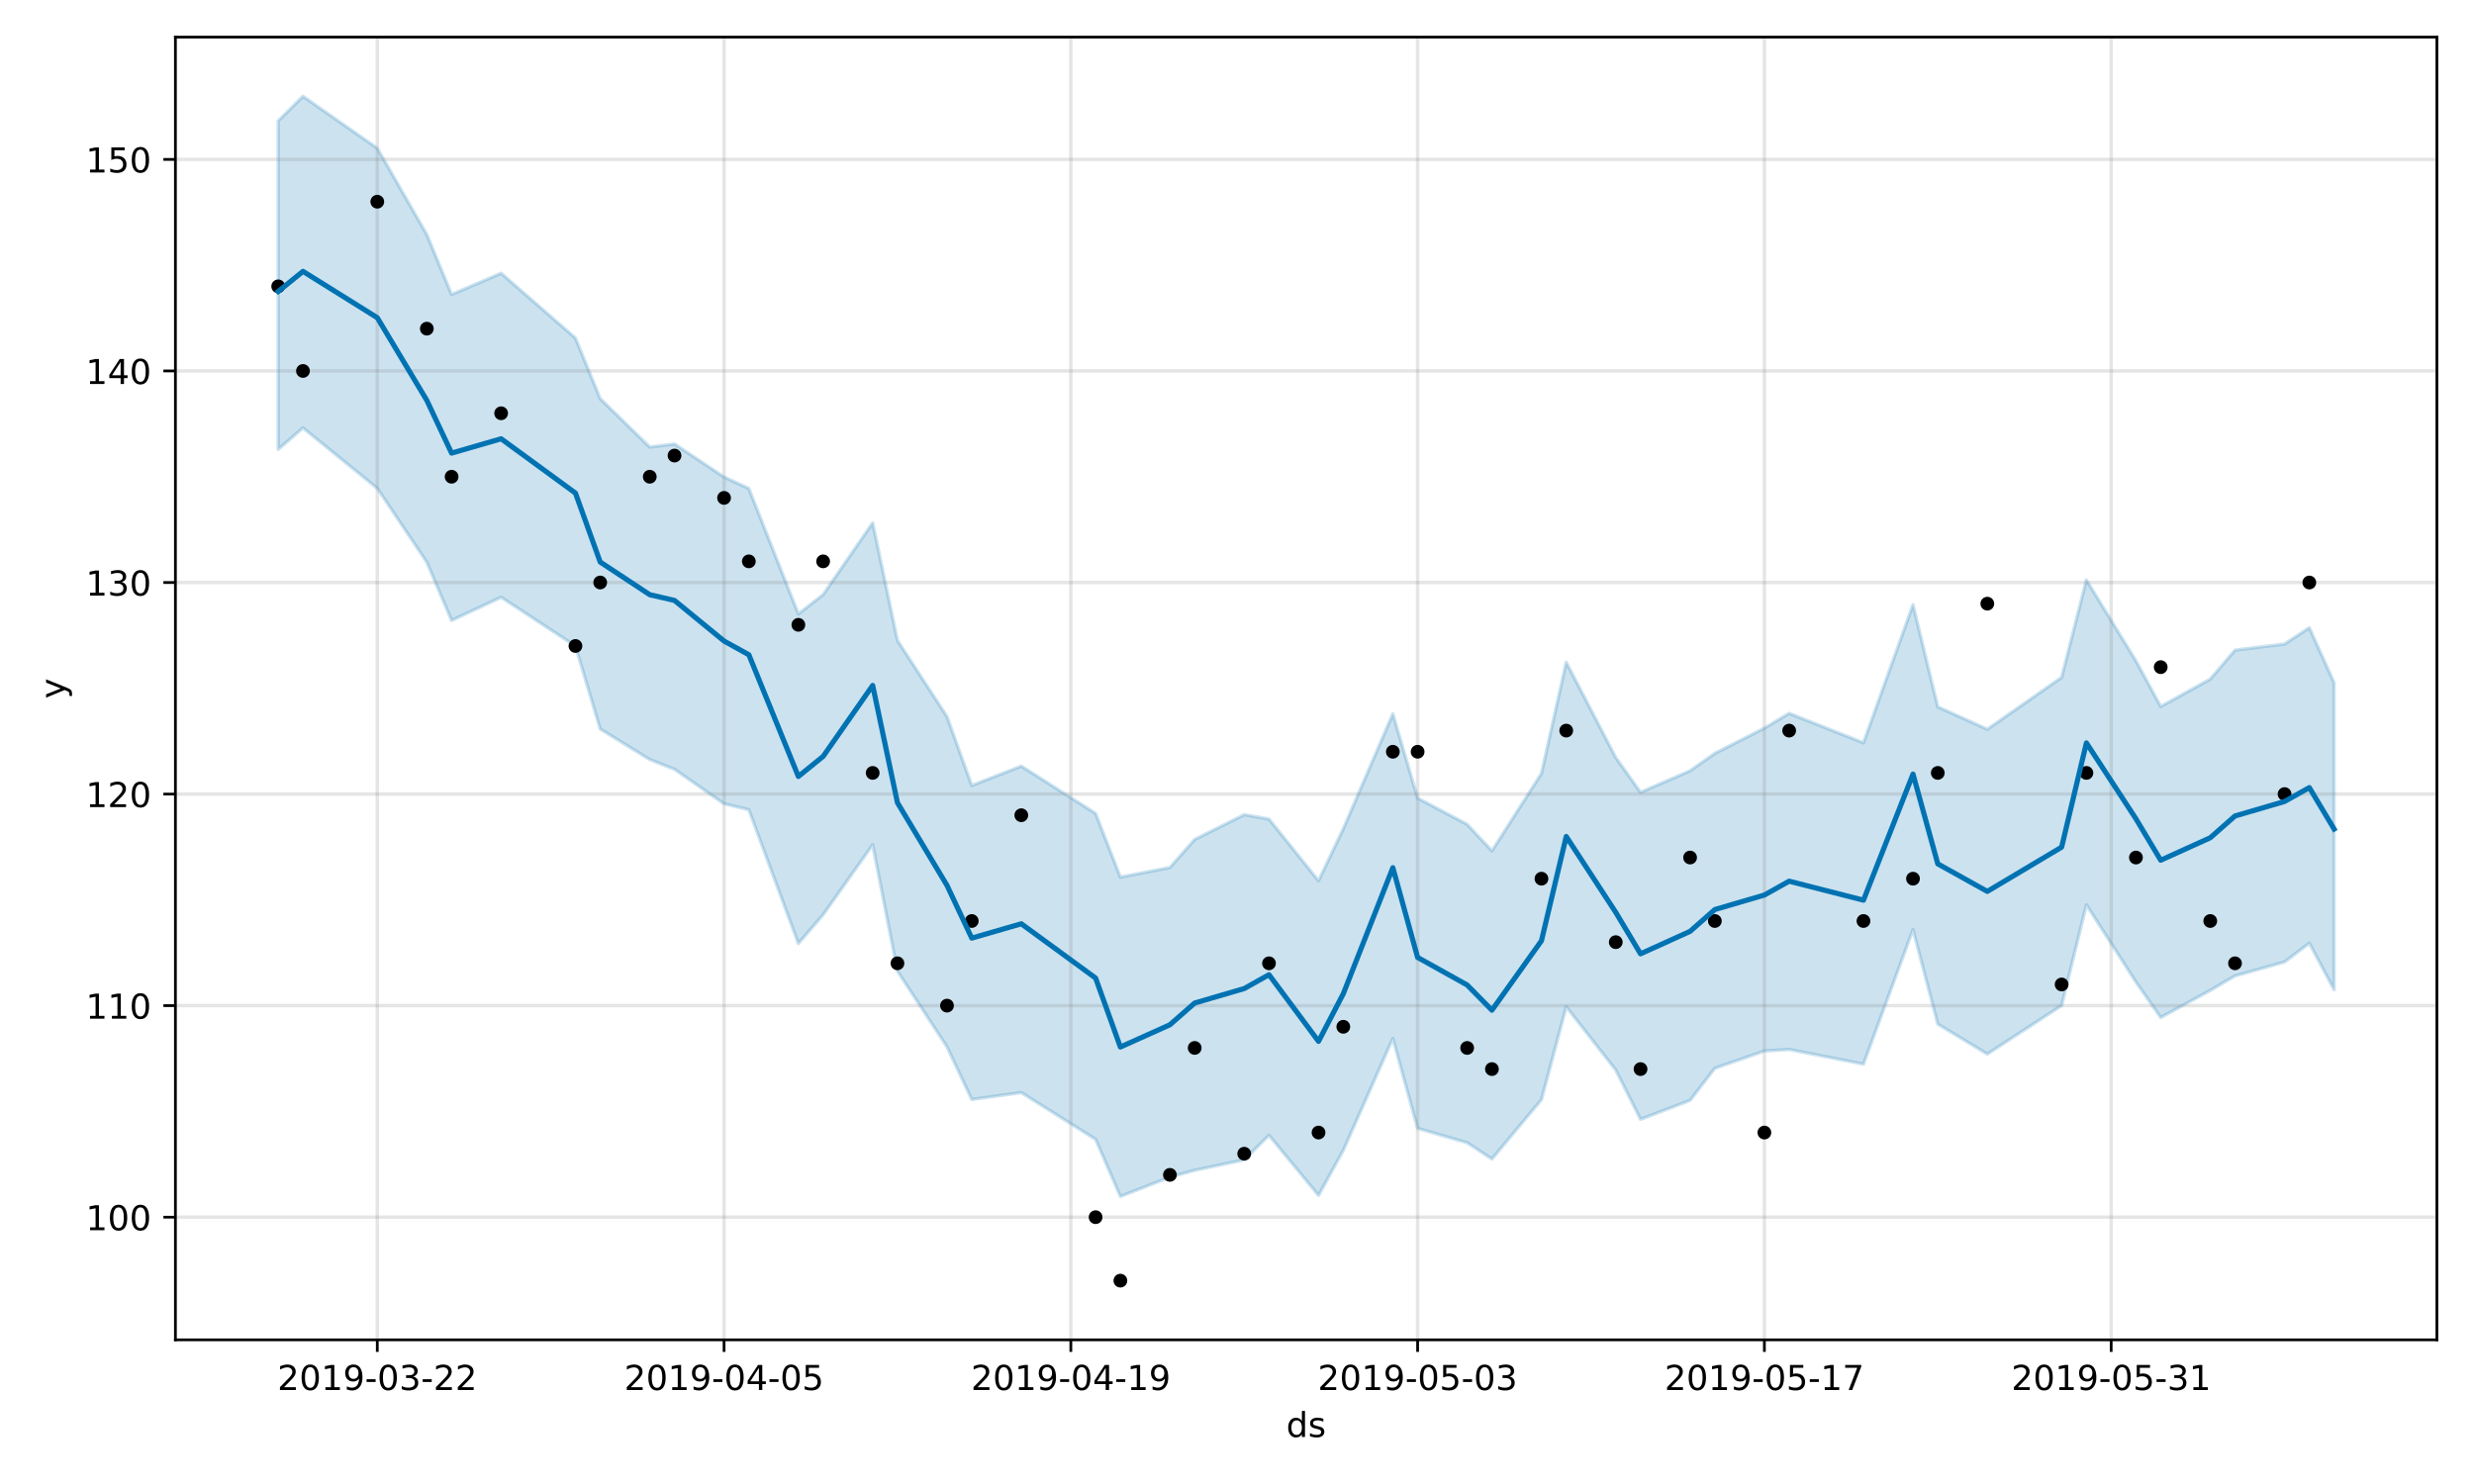 <?xml version="1.0" encoding="utf-8" standalone="no"?>
<!DOCTYPE svg PUBLIC "-//W3C//DTD SVG 1.1//EN"
  "http://www.w3.org/Graphics/SVG/1.1/DTD/svg11.dtd">
<!-- Created with matplotlib (https://matplotlib.org/) -->
<svg height="432pt" version="1.1" viewBox="0 0 720 432" width="720pt" xmlns="http://www.w3.org/2000/svg" xmlns:xlink="http://www.w3.org/1999/xlink">
 <defs>
  <style type="text/css">
*{stroke-linecap:butt;stroke-linejoin:round;}
  </style>
 </defs>
 <g id="figure_1">
  <g id="patch_1">
   <path d="M 0 432 
L 720 432 
L 720 0 
L 0 0 
z
" style="fill:#ffffff;"/>
  </g>
  <g id="axes_1">
   <g id="patch_2">
    <path d="M 51.05 390.04 
L 709.2 390.04 
L 709.2 10.8 
L 51.05 10.8 
z
" style="fill:#ffffff;"/>
   </g>
   <g id="PolyCollection_1">
    <defs>
     <path d="M 80.966 -396.815 
L 80.966 -301.188 
L 88.175 -307.434 
L 109.801 -289.834 
L 124.218 -268.324 
L 131.426 -251.391 
L 145.844 -258.13 
L 167.47 -243.941 
L 174.678 -219.779 
L 189.096 -210.895 
L 196.304 -208.045 
L 210.722 -198.003 
L 217.93 -196.288 
L 232.348 -157.341 
L 239.556 -165.713 
L 253.974 -186.075 
L 261.182 -149.283 
L 275.6 -127.259 
L 282.808 -111.94 
L 297.225 -113.935 
L 318.851 -100.33 
L 326.06 -83.711 
L 340.477 -89.347 
L 347.686 -91.326 
L 362.103 -94.373 
L 369.312 -101.496 
L 383.729 -84.02 
L 390.938 -97.128 
L 405.355 -129.677 
L 412.564 -103.531 
L 426.981 -99.341 
L 434.19 -94.608 
L 448.607 -111.886 
L 455.816 -138.93 
L 470.233 -120.495 
L 477.442 -106.146 
L 491.859 -111.675 
L 499.068 -121.024 
L 513.485 -126.042 
L 520.694 -126.48 
L 542.32 -122.237 
L 556.737 -161.389 
L 563.946 -133.891 
L 578.363 -125.159 
L 599.989 -139.285 
L 607.198 -168.598 
L 621.615 -146.116 
L 628.824 -135.801 
L 643.241 -143.691 
L 650.449 -147.906 
L 664.867 -151.97 
L 672.075 -157.436 
L 679.284 -143.882 
L 679.284 -233.262 
L 679.284 -233.262 
L 672.075 -249.267 
L 664.867 -244.523 
L 650.449 -242.747 
L 643.241 -234.305 
L 628.824 -226.334 
L 621.615 -239.614 
L 607.198 -263.16 
L 599.989 -234.813 
L 578.363 -219.71 
L 563.946 -226.228 
L 556.737 -255.964 
L 542.32 -215.759 
L 520.694 -224.341 
L 513.485 -220.035 
L 499.068 -212.695 
L 491.859 -207.624 
L 477.442 -201.354 
L 470.233 -211.462 
L 455.816 -239.214 
L 448.607 -206.855 
L 434.19 -184.305 
L 426.981 -192.023 
L 412.564 -199.666 
L 405.355 -224.191 
L 390.938 -190.747 
L 383.729 -175.604 
L 369.312 -193.556 
L 362.103 -194.842 
L 347.686 -187.63 
L 340.477 -179.465 
L 326.06 -176.676 
L 318.851 -195.2 
L 297.225 -208.974 
L 282.808 -203.346 
L 275.6 -223.392 
L 261.182 -245.56 
L 253.974 -279.79 
L 239.556 -258.911 
L 232.348 -253.276 
L 217.93 -289.786 
L 210.722 -293.133 
L 196.304 -302.761 
L 189.096 -301.856 
L 174.678 -315.943 
L 167.47 -333.586 
L 145.844 -352.459 
L 131.426 -346.268 
L 124.218 -363.712 
L 109.801 -388.847 
L 88.175 -403.962 
L 80.966 -396.815 
z
" id="md60b4ed376" style="stroke:#0072b2;stroke-opacity:0.2;"/>
    </defs>
    <g clip-path="url(#p9b89abe8af)">
     <use style="fill:#0072b2;fill-opacity:0.2;stroke:#0072b2;stroke-opacity:0.2;" x="0" xlink:href="#md60b4ed376" y="432"/>
    </g>
   </g>
   <g id="matplotlib.axis_1">
    <g id="xtick_1">
     <g id="line2d_1">
      <path clip-path="url(#p9b89abe8af)" d="M 109.801 390.04 
L 109.801 10.8 
" style="fill:none;stroke:#808080;stroke-linecap:square;stroke-opacity:0.2;"/>
     </g>
     <g id="line2d_2">
      <defs>
       <path d="M 0 0 
L 0 3.5 
" id="me3445e8566" style="stroke:#000000;stroke-width:0.8;"/>
      </defs>
      <g>
       <use style="stroke:#000000;stroke-width:0.8;" x="109.801" xlink:href="#me3445e8566" y="390.04"/>
      </g>
     </g>
     <g id="text_1">
      <!-- 2019-03-22 -->
      <defs>
       <path d="M 19.188 8.297 
L 53.609 8.297 
L 53.609 0 
L 7.328 0 
L 7.328 8.297 
Q 12.938 14.109 22.625 23.891 
Q 32.328 33.688 34.812 36.531 
Q 39.547 41.844 41.422 45.531 
Q 43.312 49.219 43.312 52.781 
Q 43.312 58.594 39.234 62.25 
Q 35.156 65.922 28.609 65.922 
Q 23.969 65.922 18.812 64.312 
Q 13.672 62.703 7.812 59.422 
L 7.812 69.391 
Q 13.766 71.781 18.938 73 
Q 24.125 74.219 28.422 74.219 
Q 39.75 74.219 46.484 68.547 
Q 53.219 62.891 53.219 53.422 
Q 53.219 48.922 51.531 44.891 
Q 49.859 40.875 45.406 35.406 
Q 44.188 33.984 37.641 27.219 
Q 31.109 20.453 19.188 8.297 
z
" id="DejaVuSans-50"/>
       <path d="M 31.781 66.406 
Q 24.172 66.406 20.328 58.906 
Q 16.5 51.422 16.5 36.375 
Q 16.5 21.391 20.328 13.891 
Q 24.172 6.391 31.781 6.391 
Q 39.453 6.391 43.281 13.891 
Q 47.125 21.391 47.125 36.375 
Q 47.125 51.422 43.281 58.906 
Q 39.453 66.406 31.781 66.406 
z
M 31.781 74.219 
Q 44.047 74.219 50.516 64.516 
Q 56.984 54.828 56.984 36.375 
Q 56.984 17.969 50.516 8.266 
Q 44.047 -1.422 31.781 -1.422 
Q 19.531 -1.422 13.062 8.266 
Q 6.594 17.969 6.594 36.375 
Q 6.594 54.828 13.062 64.516 
Q 19.531 74.219 31.781 74.219 
z
" id="DejaVuSans-48"/>
       <path d="M 12.406 8.297 
L 28.516 8.297 
L 28.516 63.922 
L 10.984 60.406 
L 10.984 69.391 
L 28.422 72.906 
L 38.281 72.906 
L 38.281 8.297 
L 54.391 8.297 
L 54.391 0 
L 12.406 0 
z
" id="DejaVuSans-49"/>
       <path d="M 10.984 1.516 
L 10.984 10.5 
Q 14.703 8.734 18.5 7.812 
Q 22.312 6.891 25.984 6.891 
Q 35.75 6.891 40.891 13.453 
Q 46.047 20.016 46.781 33.406 
Q 43.953 29.203 39.594 26.953 
Q 35.25 24.703 29.984 24.703 
Q 19.047 24.703 12.672 31.312 
Q 6.297 37.938 6.297 49.422 
Q 6.297 60.641 12.938 67.422 
Q 19.578 74.219 30.609 74.219 
Q 43.266 74.219 49.922 64.516 
Q 56.594 54.828 56.594 36.375 
Q 56.594 19.141 48.406 8.859 
Q 40.234 -1.422 26.422 -1.422 
Q 22.703 -1.422 18.891 -0.688 
Q 15.094 0.047 10.984 1.516 
z
M 30.609 32.422 
Q 37.25 32.422 41.125 36.953 
Q 45.016 41.5 45.016 49.422 
Q 45.016 57.281 41.125 61.844 
Q 37.25 66.406 30.609 66.406 
Q 23.969 66.406 20.094 61.844 
Q 16.219 57.281 16.219 49.422 
Q 16.219 41.5 20.094 36.953 
Q 23.969 32.422 30.609 32.422 
z
" id="DejaVuSans-57"/>
       <path d="M 4.891 31.391 
L 31.203 31.391 
L 31.203 23.391 
L 4.891 23.391 
z
" id="DejaVuSans-45"/>
       <path d="M 40.578 39.312 
Q 47.656 37.797 51.625 33 
Q 55.609 28.219 55.609 21.188 
Q 55.609 10.406 48.188 4.484 
Q 40.766 -1.422 27.094 -1.422 
Q 22.516 -1.422 17.656 -0.516 
Q 12.797 0.391 7.625 2.203 
L 7.625 11.719 
Q 11.719 9.328 16.594 8.109 
Q 21.484 6.891 26.812 6.891 
Q 36.078 6.891 40.938 10.547 
Q 45.797 14.203 45.797 21.188 
Q 45.797 27.641 41.281 31.266 
Q 36.766 34.906 28.719 34.906 
L 20.219 34.906 
L 20.219 43.016 
L 29.109 43.016 
Q 36.375 43.016 40.234 45.922 
Q 44.094 48.828 44.094 54.297 
Q 44.094 59.906 40.109 62.906 
Q 36.141 65.922 28.719 65.922 
Q 24.656 65.922 20.016 65.031 
Q 15.375 64.156 9.812 62.312 
L 9.812 71.094 
Q 15.438 72.656 20.344 73.438 
Q 25.25 74.219 29.594 74.219 
Q 40.828 74.219 47.359 69.109 
Q 53.906 64.016 53.906 55.328 
Q 53.906 49.266 50.438 45.094 
Q 46.969 40.922 40.578 39.312 
z
" id="DejaVuSans-51"/>
      </defs>
      <g transform="translate(80.743 404.638)scale(0.1 -0.1)">
       <use xlink:href="#DejaVuSans-50"/>
       <use x="63.623" xlink:href="#DejaVuSans-48"/>
       <use x="127.246" xlink:href="#DejaVuSans-49"/>
       <use x="190.869" xlink:href="#DejaVuSans-57"/>
       <use x="254.492" xlink:href="#DejaVuSans-45"/>
       <use x="290.576" xlink:href="#DejaVuSans-48"/>
       <use x="354.199" xlink:href="#DejaVuSans-51"/>
       <use x="417.822" xlink:href="#DejaVuSans-45"/>
       <use x="453.906" xlink:href="#DejaVuSans-50"/>
       <use x="517.529" xlink:href="#DejaVuSans-50"/>
      </g>
     </g>
    </g>
    <g id="xtick_2">
     <g id="line2d_3">
      <path clip-path="url(#p9b89abe8af)" d="M 210.722 390.04 
L 210.722 10.8 
" style="fill:none;stroke:#808080;stroke-linecap:square;stroke-opacity:0.2;"/>
     </g>
     <g id="line2d_4">
      <g>
       <use style="stroke:#000000;stroke-width:0.8;" x="210.722" xlink:href="#me3445e8566" y="390.04"/>
      </g>
     </g>
     <g id="text_2">
      <!-- 2019-04-05 -->
      <defs>
       <path d="M 37.797 64.312 
L 12.891 25.391 
L 37.797 25.391 
z
M 35.203 72.906 
L 47.609 72.906 
L 47.609 25.391 
L 58.016 25.391 
L 58.016 17.188 
L 47.609 17.188 
L 47.609 0 
L 37.797 0 
L 37.797 17.188 
L 4.891 17.188 
L 4.891 26.703 
z
" id="DejaVuSans-52"/>
       <path d="M 10.797 72.906 
L 49.516 72.906 
L 49.516 64.594 
L 19.828 64.594 
L 19.828 46.734 
Q 21.969 47.469 24.109 47.828 
Q 26.266 48.188 28.422 48.188 
Q 40.625 48.188 47.75 41.5 
Q 54.891 34.812 54.891 23.391 
Q 54.891 11.625 47.562 5.094 
Q 40.234 -1.422 26.906 -1.422 
Q 22.312 -1.422 17.547 -0.641 
Q 12.797 0.141 7.719 1.703 
L 7.719 11.625 
Q 12.109 9.234 16.797 8.062 
Q 21.484 6.891 26.703 6.891 
Q 35.156 6.891 40.078 11.328 
Q 45.016 15.766 45.016 23.391 
Q 45.016 31 40.078 35.438 
Q 35.156 39.891 26.703 39.891 
Q 22.75 39.891 18.812 39.016 
Q 14.891 38.141 10.797 36.281 
z
" id="DejaVuSans-53"/>
      </defs>
      <g transform="translate(181.664 404.638)scale(0.1 -0.1)">
       <use xlink:href="#DejaVuSans-50"/>
       <use x="63.623" xlink:href="#DejaVuSans-48"/>
       <use x="127.246" xlink:href="#DejaVuSans-49"/>
       <use x="190.869" xlink:href="#DejaVuSans-57"/>
       <use x="254.492" xlink:href="#DejaVuSans-45"/>
       <use x="290.576" xlink:href="#DejaVuSans-48"/>
       <use x="354.199" xlink:href="#DejaVuSans-52"/>
       <use x="417.822" xlink:href="#DejaVuSans-45"/>
       <use x="453.906" xlink:href="#DejaVuSans-48"/>
       <use x="517.529" xlink:href="#DejaVuSans-53"/>
      </g>
     </g>
    </g>
    <g id="xtick_3">
     <g id="line2d_5">
      <path clip-path="url(#p9b89abe8af)" d="M 311.643 390.04 
L 311.643 10.8 
" style="fill:none;stroke:#808080;stroke-linecap:square;stroke-opacity:0.2;"/>
     </g>
     <g id="line2d_6">
      <g>
       <use style="stroke:#000000;stroke-width:0.8;" x="311.643" xlink:href="#me3445e8566" y="390.04"/>
      </g>
     </g>
     <g id="text_3">
      <!-- 2019-04-19 -->
      <g transform="translate(282.585 404.638)scale(0.1 -0.1)">
       <use xlink:href="#DejaVuSans-50"/>
       <use x="63.623" xlink:href="#DejaVuSans-48"/>
       <use x="127.246" xlink:href="#DejaVuSans-49"/>
       <use x="190.869" xlink:href="#DejaVuSans-57"/>
       <use x="254.492" xlink:href="#DejaVuSans-45"/>
       <use x="290.576" xlink:href="#DejaVuSans-48"/>
       <use x="354.199" xlink:href="#DejaVuSans-52"/>
       <use x="417.822" xlink:href="#DejaVuSans-45"/>
       <use x="453.906" xlink:href="#DejaVuSans-49"/>
       <use x="517.529" xlink:href="#DejaVuSans-57"/>
      </g>
     </g>
    </g>
    <g id="xtick_4">
     <g id="line2d_7">
      <path clip-path="url(#p9b89abe8af)" d="M 412.564 390.04 
L 412.564 10.8 
" style="fill:none;stroke:#808080;stroke-linecap:square;stroke-opacity:0.2;"/>
     </g>
     <g id="line2d_8">
      <g>
       <use style="stroke:#000000;stroke-width:0.8;" x="412.564" xlink:href="#me3445e8566" y="390.04"/>
      </g>
     </g>
     <g id="text_4">
      <!-- 2019-05-03 -->
      <g transform="translate(383.506 404.638)scale(0.1 -0.1)">
       <use xlink:href="#DejaVuSans-50"/>
       <use x="63.623" xlink:href="#DejaVuSans-48"/>
       <use x="127.246" xlink:href="#DejaVuSans-49"/>
       <use x="190.869" xlink:href="#DejaVuSans-57"/>
       <use x="254.492" xlink:href="#DejaVuSans-45"/>
       <use x="290.576" xlink:href="#DejaVuSans-48"/>
       <use x="354.199" xlink:href="#DejaVuSans-53"/>
       <use x="417.822" xlink:href="#DejaVuSans-45"/>
       <use x="453.906" xlink:href="#DejaVuSans-48"/>
       <use x="517.529" xlink:href="#DejaVuSans-51"/>
      </g>
     </g>
    </g>
    <g id="xtick_5">
     <g id="line2d_9">
      <path clip-path="url(#p9b89abe8af)" d="M 513.485 390.04 
L 513.485 10.8 
" style="fill:none;stroke:#808080;stroke-linecap:square;stroke-opacity:0.2;"/>
     </g>
     <g id="line2d_10">
      <g>
       <use style="stroke:#000000;stroke-width:0.8;" x="513.485" xlink:href="#me3445e8566" y="390.04"/>
      </g>
     </g>
     <g id="text_5">
      <!-- 2019-05-17 -->
      <defs>
       <path d="M 8.203 72.906 
L 55.078 72.906 
L 55.078 68.703 
L 28.609 0 
L 18.312 0 
L 43.219 64.594 
L 8.203 64.594 
z
" id="DejaVuSans-55"/>
      </defs>
      <g transform="translate(484.427 404.638)scale(0.1 -0.1)">
       <use xlink:href="#DejaVuSans-50"/>
       <use x="63.623" xlink:href="#DejaVuSans-48"/>
       <use x="127.246" xlink:href="#DejaVuSans-49"/>
       <use x="190.869" xlink:href="#DejaVuSans-57"/>
       <use x="254.492" xlink:href="#DejaVuSans-45"/>
       <use x="290.576" xlink:href="#DejaVuSans-48"/>
       <use x="354.199" xlink:href="#DejaVuSans-53"/>
       <use x="417.822" xlink:href="#DejaVuSans-45"/>
       <use x="453.906" xlink:href="#DejaVuSans-49"/>
       <use x="517.529" xlink:href="#DejaVuSans-55"/>
      </g>
     </g>
    </g>
    <g id="xtick_6">
     <g id="line2d_11">
      <path clip-path="url(#p9b89abe8af)" d="M 614.406 390.04 
L 614.406 10.8 
" style="fill:none;stroke:#808080;stroke-linecap:square;stroke-opacity:0.2;"/>
     </g>
     <g id="line2d_12">
      <g>
       <use style="stroke:#000000;stroke-width:0.8;" x="614.406" xlink:href="#me3445e8566" y="390.04"/>
      </g>
     </g>
     <g id="text_6">
      <!-- 2019-05-31 -->
      <g transform="translate(585.348 404.638)scale(0.1 -0.1)">
       <use xlink:href="#DejaVuSans-50"/>
       <use x="63.623" xlink:href="#DejaVuSans-48"/>
       <use x="127.246" xlink:href="#DejaVuSans-49"/>
       <use x="190.869" xlink:href="#DejaVuSans-57"/>
       <use x="254.492" xlink:href="#DejaVuSans-45"/>
       <use x="290.576" xlink:href="#DejaVuSans-48"/>
       <use x="354.199" xlink:href="#DejaVuSans-53"/>
       <use x="417.822" xlink:href="#DejaVuSans-45"/>
       <use x="453.906" xlink:href="#DejaVuSans-51"/>
       <use x="517.529" xlink:href="#DejaVuSans-49"/>
      </g>
     </g>
    </g>
    <g id="text_7">
     <!-- ds -->
     <defs>
      <path d="M 45.406 46.391 
L 45.406 75.984 
L 54.391 75.984 
L 54.391 0 
L 45.406 0 
L 45.406 8.203 
Q 42.578 3.328 38.25 0.953 
Q 33.938 -1.422 27.875 -1.422 
Q 17.969 -1.422 11.734 6.484 
Q 5.516 14.406 5.516 27.297 
Q 5.516 40.188 11.734 48.094 
Q 17.969 56 27.875 56 
Q 33.938 56 38.25 53.625 
Q 42.578 51.266 45.406 46.391 
z
M 14.797 27.297 
Q 14.797 17.391 18.875 11.75 
Q 22.953 6.109 30.078 6.109 
Q 37.203 6.109 41.297 11.75 
Q 45.406 17.391 45.406 27.297 
Q 45.406 37.203 41.297 42.844 
Q 37.203 48.484 30.078 48.484 
Q 22.953 48.484 18.875 42.844 
Q 14.797 37.203 14.797 27.297 
z
" id="DejaVuSans-100"/>
      <path d="M 44.281 53.078 
L 44.281 44.578 
Q 40.484 46.531 36.375 47.5 
Q 32.281 48.484 27.875 48.484 
Q 21.188 48.484 17.844 46.438 
Q 14.5 44.391 14.5 40.281 
Q 14.5 37.156 16.891 35.375 
Q 19.281 33.594 26.516 31.984 
L 29.594 31.297 
Q 39.156 29.25 43.188 25.516 
Q 47.219 21.781 47.219 15.094 
Q 47.219 7.469 41.188 3.016 
Q 35.156 -1.422 24.609 -1.422 
Q 20.219 -1.422 15.453 -0.562 
Q 10.688 0.297 5.422 2 
L 5.422 11.281 
Q 10.406 8.688 15.234 7.391 
Q 20.062 6.109 24.812 6.109 
Q 31.156 6.109 34.562 8.281 
Q 37.984 10.453 37.984 14.406 
Q 37.984 18.062 35.516 20.016 
Q 33.062 21.969 24.703 23.781 
L 21.578 24.516 
Q 13.234 26.266 9.516 29.906 
Q 5.812 33.547 5.812 39.891 
Q 5.812 47.609 11.281 51.797 
Q 16.75 56 26.812 56 
Q 31.781 56 36.172 55.266 
Q 40.578 54.547 44.281 53.078 
z
" id="DejaVuSans-115"/>
     </defs>
     <g transform="translate(374.346 418.317)scale(0.1 -0.1)">
      <use xlink:href="#DejaVuSans-100"/>
      <use x="63.477" xlink:href="#DejaVuSans-115"/>
     </g>
    </g>
   </g>
   <g id="matplotlib.axis_2">
    <g id="ytick_1">
     <g id="line2d_13">
      <path clip-path="url(#p9b89abe8af)" d="M 51.05 354.326 
L 709.2 354.326 
" style="fill:none;stroke:#808080;stroke-linecap:square;stroke-opacity:0.2;"/>
     </g>
     <g id="line2d_14">
      <defs>
       <path d="M 0 0 
L -3.5 0 
" id="m4a0354aaa5" style="stroke:#000000;stroke-width:0.8;"/>
      </defs>
      <g>
       <use style="stroke:#000000;stroke-width:0.8;" x="51.05" xlink:href="#m4a0354aaa5" y="354.326"/>
      </g>
     </g>
     <g id="text_8">
      <!-- 100 -->
      <g transform="translate(24.962 358.126)scale(0.1 -0.1)">
       <use xlink:href="#DejaVuSans-49"/>
       <use x="63.623" xlink:href="#DejaVuSans-48"/>
       <use x="127.246" xlink:href="#DejaVuSans-48"/>
      </g>
     </g>
    </g>
    <g id="ytick_2">
     <g id="line2d_15">
      <path clip-path="url(#p9b89abe8af)" d="M 51.05 292.742 
L 709.2 292.742 
" style="fill:none;stroke:#808080;stroke-linecap:square;stroke-opacity:0.2;"/>
     </g>
     <g id="line2d_16">
      <g>
       <use style="stroke:#000000;stroke-width:0.8;" x="51.05" xlink:href="#m4a0354aaa5" y="292.742"/>
      </g>
     </g>
     <g id="text_9">
      <!-- 110 -->
      <g transform="translate(24.962 296.541)scale(0.1 -0.1)">
       <use xlink:href="#DejaVuSans-49"/>
       <use x="63.623" xlink:href="#DejaVuSans-49"/>
       <use x="127.246" xlink:href="#DejaVuSans-48"/>
      </g>
     </g>
    </g>
    <g id="ytick_3">
     <g id="line2d_17">
      <path clip-path="url(#p9b89abe8af)" d="M 51.05 231.157 
L 709.2 231.157 
" style="fill:none;stroke:#808080;stroke-linecap:square;stroke-opacity:0.2;"/>
     </g>
     <g id="line2d_18">
      <g>
       <use style="stroke:#000000;stroke-width:0.8;" x="51.05" xlink:href="#m4a0354aaa5" y="231.157"/>
      </g>
     </g>
     <g id="text_10">
      <!-- 120 -->
      <g transform="translate(24.962 234.956)scale(0.1 -0.1)">
       <use xlink:href="#DejaVuSans-49"/>
       <use x="63.623" xlink:href="#DejaVuSans-50"/>
       <use x="127.246" xlink:href="#DejaVuSans-48"/>
      </g>
     </g>
    </g>
    <g id="ytick_4">
     <g id="line2d_19">
      <path clip-path="url(#p9b89abe8af)" d="M 51.05 169.572 
L 709.2 169.572 
" style="fill:none;stroke:#808080;stroke-linecap:square;stroke-opacity:0.2;"/>
     </g>
     <g id="line2d_20">
      <g>
       <use style="stroke:#000000;stroke-width:0.8;" x="51.05" xlink:href="#m4a0354aaa5" y="169.572"/>
      </g>
     </g>
     <g id="text_11">
      <!-- 130 -->
      <g transform="translate(24.962 173.372)scale(0.1 -0.1)">
       <use xlink:href="#DejaVuSans-49"/>
       <use x="63.623" xlink:href="#DejaVuSans-51"/>
       <use x="127.246" xlink:href="#DejaVuSans-48"/>
      </g>
     </g>
    </g>
    <g id="ytick_5">
     <g id="line2d_21">
      <path clip-path="url(#p9b89abe8af)" d="M 51.05 107.988 
L 709.2 107.988 
" style="fill:none;stroke:#808080;stroke-linecap:square;stroke-opacity:0.2;"/>
     </g>
     <g id="line2d_22">
      <g>
       <use style="stroke:#000000;stroke-width:0.8;" x="51.05" xlink:href="#m4a0354aaa5" y="107.988"/>
      </g>
     </g>
     <g id="text_12">
      <!-- 140 -->
      <g transform="translate(24.962 111.787)scale(0.1 -0.1)">
       <use xlink:href="#DejaVuSans-49"/>
       <use x="63.623" xlink:href="#DejaVuSans-52"/>
       <use x="127.246" xlink:href="#DejaVuSans-48"/>
      </g>
     </g>
    </g>
    <g id="ytick_6">
     <g id="line2d_23">
      <path clip-path="url(#p9b89abe8af)" d="M 51.05 46.403 
L 709.2 46.403 
" style="fill:none;stroke:#808080;stroke-linecap:square;stroke-opacity:0.2;"/>
     </g>
     <g id="line2d_24">
      <g>
       <use style="stroke:#000000;stroke-width:0.8;" x="51.05" xlink:href="#m4a0354aaa5" y="46.403"/>
      </g>
     </g>
     <g id="text_13">
      <!-- 150 -->
      <g transform="translate(24.962 50.202)scale(0.1 -0.1)">
       <use xlink:href="#DejaVuSans-49"/>
       <use x="63.623" xlink:href="#DejaVuSans-53"/>
       <use x="127.246" xlink:href="#DejaVuSans-48"/>
      </g>
     </g>
    </g>
    <g id="text_14">
     <!-- y -->
     <defs>
      <path d="M 32.172 -5.078 
Q 28.375 -14.844 24.75 -17.812 
Q 21.141 -20.797 15.094 -20.797 
L 7.906 -20.797 
L 7.906 -13.281 
L 13.188 -13.281 
Q 16.891 -13.281 18.938 -11.516 
Q 21 -9.766 23.484 -3.219 
L 25.094 0.875 
L 2.984 54.688 
L 12.5 54.688 
L 29.594 11.922 
L 46.688 54.688 
L 56.203 54.688 
z
" id="DejaVuSans-121"/>
     </defs>
     <g transform="translate(18.883 203.379)rotate(-90)scale(0.1 -0.1)">
      <use xlink:href="#DejaVuSans-121"/>
     </g>
    </g>
   </g>
   <g id="line2d_25">
    <defs>
     <path d="M 0 1.5 
C 0.398 1.5 0.779 1.342 1.061 1.061 
C 1.342 0.779 1.5 0.398 1.5 0 
C 1.5 -0.398 1.342 -0.779 1.061 -1.061 
C 0.779 -1.342 0.398 -1.5 0 -1.5 
C -0.398 -1.5 -0.779 -1.342 -1.061 -1.061 
C -1.342 -0.779 -1.5 -0.398 -1.5 0 
C -1.5 0.398 -1.342 0.779 -1.061 1.061 
C -0.779 1.342 -0.398 1.5 0 1.5 
z
" id="md5dcac83f2" style="stroke:#000000;"/>
    </defs>
    <g clip-path="url(#p9b89abe8af)">
     <use style="stroke:#000000;" x="80.966" xlink:href="#md5dcac83f2" y="83.354"/>
     <use style="stroke:#000000;" x="88.175" xlink:href="#md5dcac83f2" y="107.988"/>
     <use style="stroke:#000000;" x="109.801" xlink:href="#md5dcac83f2" y="58.72"/>
     <use style="stroke:#000000;" x="124.218" xlink:href="#md5dcac83f2" y="95.671"/>
     <use style="stroke:#000000;" x="131.426" xlink:href="#md5dcac83f2" y="138.78"/>
     <use style="stroke:#000000;" x="145.844" xlink:href="#md5dcac83f2" y="120.305"/>
     <use style="stroke:#000000;" x="167.47" xlink:href="#md5dcac83f2" y="188.048"/>
     <use style="stroke:#000000;" x="174.678" xlink:href="#md5dcac83f2" y="169.572"/>
     <use style="stroke:#000000;" x="189.096" xlink:href="#md5dcac83f2" y="138.78"/>
     <use style="stroke:#000000;" x="196.304" xlink:href="#md5dcac83f2" y="132.622"/>
     <use style="stroke:#000000;" x="210.722" xlink:href="#md5dcac83f2" y="144.939"/>
     <use style="stroke:#000000;" x="217.93" xlink:href="#md5dcac83f2" y="163.414"/>
     <use style="stroke:#000000;" x="232.348" xlink:href="#md5dcac83f2" y="181.889"/>
     <use style="stroke:#000000;" x="239.556" xlink:href="#md5dcac83f2" y="163.414"/>
     <use style="stroke:#000000;" x="253.974" xlink:href="#md5dcac83f2" y="224.999"/>
     <use style="stroke:#000000;" x="261.182" xlink:href="#md5dcac83f2" y="280.425"/>
     <use style="stroke:#000000;" x="275.6" xlink:href="#md5dcac83f2" y="292.742"/>
     <use style="stroke:#000000;" x="282.808" xlink:href="#md5dcac83f2" y="268.108"/>
     <use style="stroke:#000000;" x="297.225" xlink:href="#md5dcac83f2" y="237.316"/>
     <use style="stroke:#000000;" x="318.851" xlink:href="#md5dcac83f2" y="354.326"/>
     <use style="stroke:#000000;" x="326.06" xlink:href="#md5dcac83f2" y="372.802"/>
     <use style="stroke:#000000;" x="340.477" xlink:href="#md5dcac83f2" y="342.009"/>
     <use style="stroke:#000000;" x="347.686" xlink:href="#md5dcac83f2" y="305.059"/>
     <use style="stroke:#000000;" x="362.103" xlink:href="#md5dcac83f2" y="335.851"/>
     <use style="stroke:#000000;" x="369.312" xlink:href="#md5dcac83f2" y="280.425"/>
     <use style="stroke:#000000;" x="383.729" xlink:href="#md5dcac83f2" y="329.693"/>
     <use style="stroke:#000000;" x="390.938" xlink:href="#md5dcac83f2" y="298.9"/>
     <use style="stroke:#000000;" x="405.355" xlink:href="#md5dcac83f2" y="218.84"/>
     <use style="stroke:#000000;" x="412.564" xlink:href="#md5dcac83f2" y="218.84"/>
     <use style="stroke:#000000;" x="426.981" xlink:href="#md5dcac83f2" y="305.059"/>
     <use style="stroke:#000000;" x="434.19" xlink:href="#md5dcac83f2" y="311.217"/>
     <use style="stroke:#000000;" x="448.607" xlink:href="#md5dcac83f2" y="255.791"/>
     <use style="stroke:#000000;" x="455.816" xlink:href="#md5dcac83f2" y="212.682"/>
     <use style="stroke:#000000;" x="470.233" xlink:href="#md5dcac83f2" y="274.266"/>
     <use style="stroke:#000000;" x="477.442" xlink:href="#md5dcac83f2" y="311.217"/>
     <use style="stroke:#000000;" x="491.859" xlink:href="#md5dcac83f2" y="249.633"/>
     <use style="stroke:#000000;" x="499.068" xlink:href="#md5dcac83f2" y="268.108"/>
     <use style="stroke:#000000;" x="513.485" xlink:href="#md5dcac83f2" y="329.693"/>
     <use style="stroke:#000000;" x="520.694" xlink:href="#md5dcac83f2" y="212.682"/>
     <use style="stroke:#000000;" x="542.32" xlink:href="#md5dcac83f2" y="268.108"/>
     <use style="stroke:#000000;" x="556.737" xlink:href="#md5dcac83f2" y="255.791"/>
     <use style="stroke:#000000;" x="563.946" xlink:href="#md5dcac83f2" y="224.999"/>
     <use style="stroke:#000000;" x="578.363" xlink:href="#md5dcac83f2" y="175.731"/>
     <use style="stroke:#000000;" x="599.989" xlink:href="#md5dcac83f2" y="286.583"/>
     <use style="stroke:#000000;" x="607.198" xlink:href="#md5dcac83f2" y="224.999"/>
     <use style="stroke:#000000;" x="621.615" xlink:href="#md5dcac83f2" y="249.633"/>
     <use style="stroke:#000000;" x="628.824" xlink:href="#md5dcac83f2" y="194.206"/>
     <use style="stroke:#000000;" x="643.241" xlink:href="#md5dcac83f2" y="268.108"/>
     <use style="stroke:#000000;" x="650.449" xlink:href="#md5dcac83f2" y="280.425"/>
     <use style="stroke:#000000;" x="664.867" xlink:href="#md5dcac83f2" y="231.157"/>
     <use style="stroke:#000000;" x="672.075" xlink:href="#md5dcac83f2" y="169.572"/>
    </g>
   </g>
   <g id="line2d_26">
    <path clip-path="url(#p9b89abe8af)" d="M 80.966 84.843 
L 88.175 78.996 
L 109.801 92.489 
L 124.218 116.549 
L 131.426 131.906 
L 145.844 127.729 
L 167.47 143.535 
L 174.678 163.611 
L 189.096 173.121 
L 196.304 174.791 
L 210.722 186.614 
L 217.93 190.597 
L 232.348 226.03 
L 239.556 220.183 
L 253.974 199.532 
L 261.182 233.676 
L 275.6 257.736 
L 282.808 273.092 
L 297.225 268.915 
L 318.851 284.721 
L 326.06 304.797 
L 340.477 298.313 
L 347.686 291.986 
L 362.103 287.776 
L 369.312 283.742 
L 383.729 303.14 
L 390.938 289.275 
L 405.355 252.588 
L 412.564 278.714 
L 426.981 286.734 
L 434.19 294.07 
L 448.607 273.853 
L 455.816 243.512 
L 470.233 265.599 
L 477.442 277.655 
L 491.859 271.124 
L 499.068 264.773 
L 513.485 260.555 
L 520.694 256.518 
L 542.32 262.043 
L 556.737 225.351 
L 563.946 251.474 
L 578.363 259.494 
L 599.989 246.612 
L 607.198 216.27 
L 621.615 238.357 
L 628.824 250.413 
L 643.241 243.881 
L 650.449 237.531 
L 664.867 233.313 
L 672.075 229.276 
L 679.284 241.332 
" style="fill:none;stroke:#0072b2;stroke-linecap:square;stroke-width:1.5;"/>
   </g>
   <g id="patch_3">
    <path d="M 51.05 390.04 
L 51.05 10.8 
" style="fill:none;stroke:#000000;stroke-linecap:square;stroke-linejoin:miter;stroke-width:0.8;"/>
   </g>
   <g id="patch_4">
    <path d="M 709.2 390.04 
L 709.2 10.8 
" style="fill:none;stroke:#000000;stroke-linecap:square;stroke-linejoin:miter;stroke-width:0.8;"/>
   </g>
   <g id="patch_5">
    <path d="M 51.05 390.04 
L 709.2 390.04 
" style="fill:none;stroke:#000000;stroke-linecap:square;stroke-linejoin:miter;stroke-width:0.8;"/>
   </g>
   <g id="patch_6">
    <path d="M 51.05 10.8 
L 709.2 10.8 
" style="fill:none;stroke:#000000;stroke-linecap:square;stroke-linejoin:miter;stroke-width:0.8;"/>
   </g>
  </g>
 </g>
 <defs>
  <clipPath id="p9b89abe8af">
   <rect height="379.24" width="658.15" x="51.05" y="10.8"/>
  </clipPath>
 </defs>
</svg>
